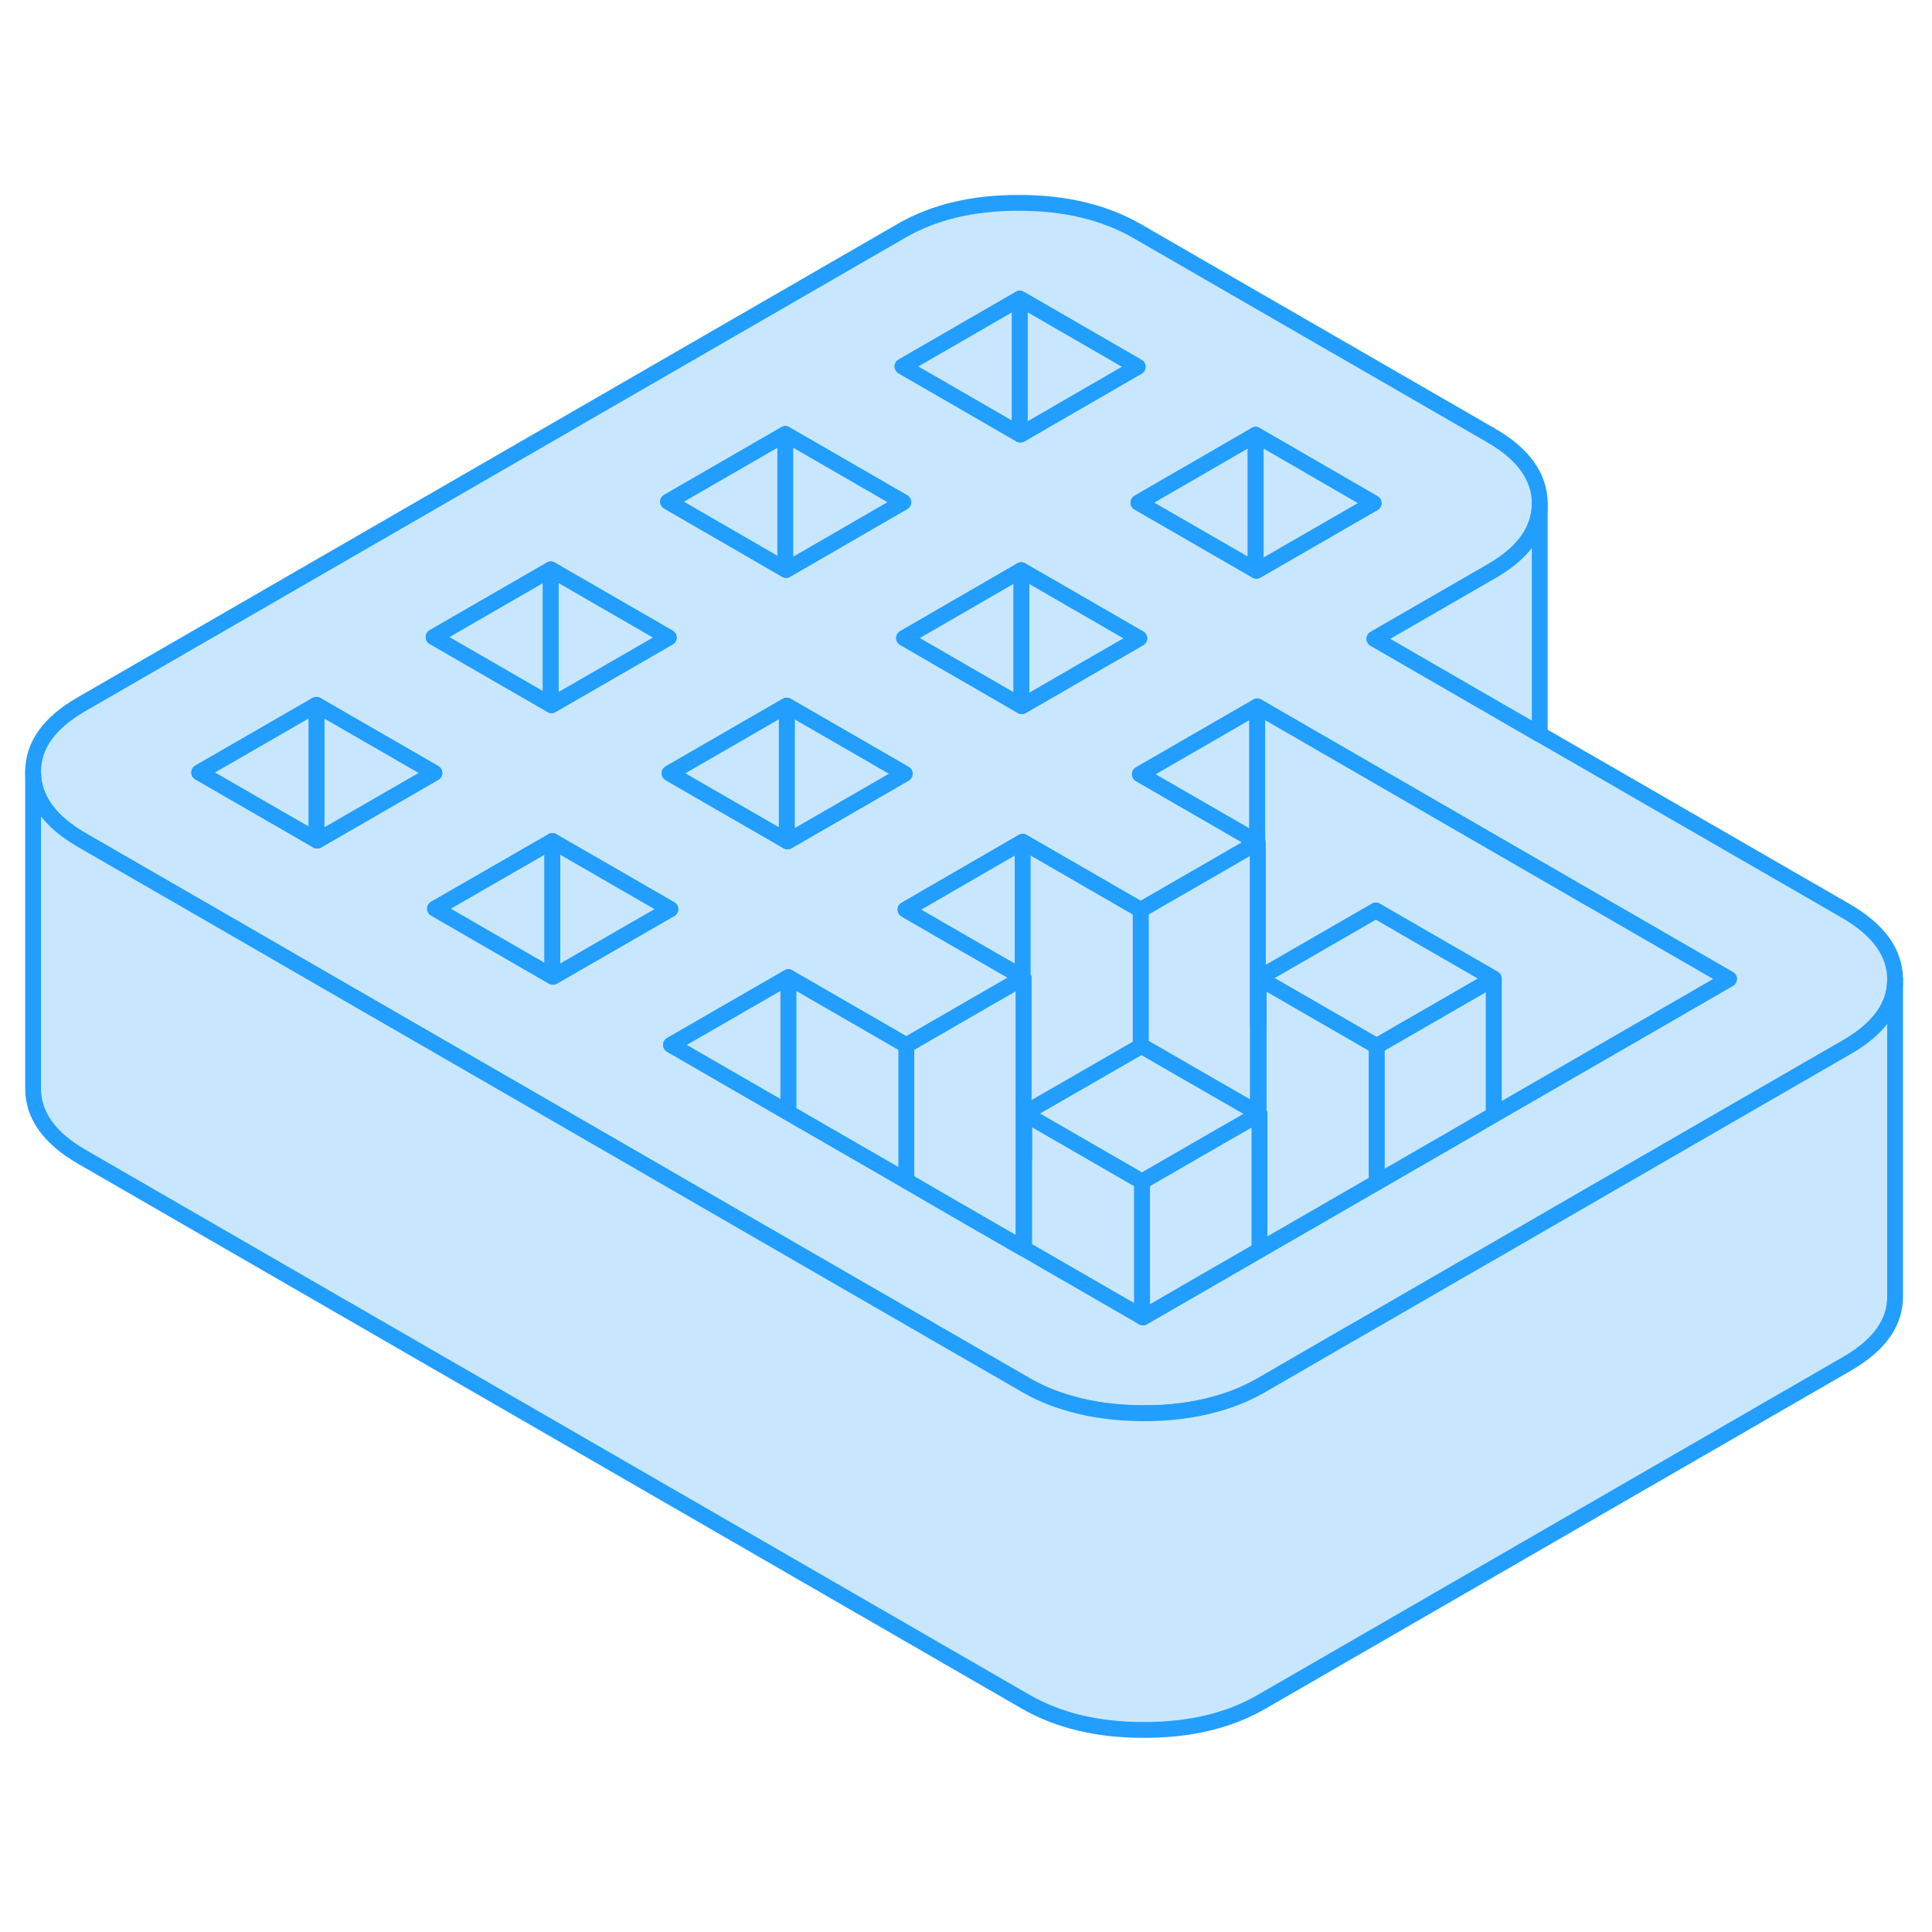 <svg width="48" height="48" viewBox="0 0 122 101" fill="#c8e7ff" xmlns="http://www.w3.org/2000/svg" stroke-width="1px" stroke-linecap="round" stroke-linejoin="round"><path d="M72.12 64.11V72.66L64.67 68.36V59.81L72.03 64.06L72.12 64.11Z" stroke="#229EFF" stroke-linejoin="round"/><path d="M116.59 47.04L97.23 35.87L86.79 29.84L94.19 25.57C96.22 24.4 97.23 22.97 97.23 21.3V21.28C97.22 19.6 96.19 18.17 94.15 16.99L71.8 4.09C69.75 2.91 67.27 2.31 64.36 2.31C61.45 2.3 58.98 2.89 56.95 4.06L5.13 33.98C3.09 35.16 2.08 36.58 2.09 38.26C2.1 39.94 3.13 41.37 5.17 42.55L15.05 48.25L19.98 51.1L34.88 59.7L49.78 68.31L57.23 72.61L59.74 74.06L64.67 76.9L64.77 76.96C65.63 77.46 66.57 77.85 67.58 78.13C68.95 78.53 70.46 78.73 72.12 78.74H72.2C73.83 78.75 75.32 78.56 76.67 78.19C77.7 77.92 78.66 77.53 79.53 77.04C79.56 77.02 79.59 77.01 79.62 76.99L84.51 74.16L86.93 72.77L91.91 69.89L94.33 68.5L99.31 65.62L106.72 61.34L116.63 55.62C118.66 54.45 119.67 53.03 119.67 51.36V51.34C119.66 49.66 118.63 48.23 116.59 47.04ZM79.29 16.96L86.74 21.27L79.34 25.54L79.29 25.51L71.89 21.24L79.29 16.96ZM57.09 29.79L64.4 25.56L64.49 25.51L71.94 29.81L69.42 31.26L64.53 34.09L64.49 34.07L59.51 31.19L57.09 29.79ZM57.13 38.36L54.62 39.81L49.73 42.63L49.68 42.6L44.7 39.73L42.28 38.33L49.59 34.11L49.68 34.06L57.13 38.36ZM64.4 8.36L71.84 12.66L64.44 16.94L64.4 16.92L56.99 12.64L64.4 8.36ZM49.59 16.91L57.04 21.21L49.64 25.49L49.59 25.46L42.19 21.18L49.59 16.91ZM34.78 25.46L42.23 29.76L34.83 34.03L34.78 34L27.38 29.73L34.78 25.46ZM20.03 42.58L19.98 42.55L12.58 38.28L19.98 34.01L27.43 38.31L20.03 42.58ZM39.81 48.36L34.92 51.18L34.88 51.16L29.89 48.28L27.47 46.88L34.78 42.67L34.88 42.61L42.33 46.91L39.81 48.36ZM99.27 57.04L94.33 59.89L91.87 61.32L86.93 64.17L79.53 68.44L79.48 68.47L72.17 72.69L72.12 72.66L64.67 68.36L64.63 68.34L59.69 65.49L57.23 64.06L52.24 61.18L49.78 59.76L44.79 56.88L42.37 55.48L49.68 51.27L49.78 51.21L57.23 55.51L62.11 52.69L64.58 51.27L64.63 51.24L64.58 51.21L59.6 48.34L57.18 46.94L64.49 42.71L64.58 42.66L72.03 46.96L76.92 44.14L79.39 42.71L79.43 42.69L79.39 42.67L74.4 39.79L71.98 38.39L79.29 34.17L79.39 34.11L96.28 43.87L109.18 51.32L99.27 57.04Z" stroke="#229EFF" stroke-linejoin="round"/><path d="M64.4 8.36V16.92L56.99 12.64L64.4 8.36Z" stroke="#229EFF" stroke-linejoin="round"/><path d="M71.84 12.66L64.44 16.94L64.4 16.92V8.36L71.84 12.66Z" stroke="#229EFF" stroke-linejoin="round"/><path d="M27.43 38.31L20.03 42.58L19.98 42.55V34.01L27.43 38.31Z" stroke="#229EFF" stroke-linejoin="round"/><path d="M19.98 34.01V42.55L12.58 38.28L19.98 34.01Z" stroke="#229EFF" stroke-linejoin="round"/><path d="M79.39 34.11V42.67L74.4 39.79L71.98 38.39L79.29 34.17L79.39 34.11Z" stroke="#229EFF" stroke-linejoin="round"/><path d="M64.58 42.66V51.21L59.6 48.34L57.18 46.94L64.49 42.71L64.58 42.66Z" stroke="#229EFF" stroke-linejoin="round"/><path d="M94.33 51.29L91.82 52.74L86.93 55.56L79.48 51.26L86.88 46.99L89.3 48.39L94.33 51.29Z" stroke="#229EFF" stroke-linejoin="round"/><path d="M94.33 51.29V59.889L91.87 61.319L86.93 64.169V55.559L91.82 52.739L94.33 51.29Z" stroke="#229EFF" stroke-linejoin="round"/><path d="M86.93 55.56V64.17L79.53 68.44V59.84L79.48 59.81V51.26L86.93 55.56Z" stroke="#229EFF" stroke-linejoin="round"/><path d="M79.48 59.809L79.43 59.779L74.5 56.94L72.08 55.54L72.03 55.569L64.67 59.809L72.03 64.059L72.12 64.11L77.01 61.29L79.43 59.9L79.48 59.87L79.53 59.84L79.48 59.809Z" stroke="#229EFF" stroke-linejoin="round"/><path d="M79.53 59.84V68.44L79.48 68.47L72.17 72.69L72.12 72.66V64.11L77.01 61.29L79.43 59.9L79.48 59.87L79.53 59.84Z" stroke="#229EFF" stroke-linejoin="round"/><path d="M79.43 42.69V59.779L74.5 56.94L72.08 55.539L72.03 55.569V46.959L76.92 44.139L79.39 42.709L79.43 42.69Z" stroke="#229EFF" stroke-linejoin="round"/><path d="M109.18 51.32L99.27 57.04L94.33 59.89V51.29L89.3 48.39L86.88 46.99L79.48 51.26V54.16L79.43 54.13V42.69L79.39 42.67V34.11L96.28 43.87L109.18 51.32Z" stroke="#229EFF" stroke-linejoin="round"/><path d="M72.03 46.96V55.57L64.67 59.81V62.71L64.63 62.69V51.24L64.58 51.21V42.66L72.03 46.96Z" stroke="#229EFF" stroke-linejoin="round"/><path d="M64.63 51.24V68.34L59.69 65.49L57.23 64.06V55.51L62.11 52.69L64.58 51.27L64.63 51.24Z" stroke="#229EFF" stroke-linejoin="round"/><path d="M57.23 55.51V64.059L52.24 61.179L49.78 59.76V51.209L57.23 55.51Z" stroke="#229EFF" stroke-linejoin="round"/><path d="M34.88 42.61V51.16L29.89 48.28L27.47 46.88L34.78 42.67L34.88 42.61Z" stroke="#229EFF" stroke-linejoin="round"/><path d="M42.33 46.91L39.81 48.36L34.92 51.18L34.88 51.16V42.61L42.33 46.91Z" stroke="#229EFF" stroke-linejoin="round"/><path d="M71.94 29.81L69.42 31.26L64.53 34.09L64.49 34.07V25.51L71.94 29.81Z" stroke="#229EFF" stroke-linejoin="round"/><path d="M57.13 38.36L54.62 39.81L49.73 42.63L49.68 42.6V34.06L57.13 38.36Z" stroke="#229EFF" stroke-linejoin="round"/><path d="M34.78 25.459V33.999L27.38 29.73L34.78 25.459Z" stroke="#229EFF" stroke-linejoin="round"/><path d="M42.23 29.759L34.83 34.029L34.78 33.999V25.459L42.23 29.759Z" stroke="#229EFF" stroke-linejoin="round"/><path d="M49.59 16.91V25.46L42.19 21.18L49.59 16.91Z" stroke="#229EFF" stroke-linejoin="round"/><path d="M57.04 21.21L49.64 25.49L49.59 25.46V16.91L57.04 21.21Z" stroke="#229EFF" stroke-linejoin="round"/><path d="M79.29 16.959V25.509L71.89 21.239L79.29 16.959Z" stroke="#229EFF" stroke-linejoin="round"/><path d="M86.74 21.27L79.34 25.54L79.29 25.509V16.959L86.74 21.27Z" stroke="#229EFF" stroke-linejoin="round"/><path d="M119.67 51.36V71.34C119.68 73.02 118.67 74.44 116.63 75.62L79.62 96.99C77.58 98.16 75.11 98.75 72.2 98.74C69.29 98.74 66.82 98.14 64.77 96.96L5.17 62.55C3.13 61.37 2.1 59.94 2.09 58.26V38.26C2.1 39.94 3.13 41.37 5.17 42.55L15.05 48.25L19.98 51.1L34.88 59.7L49.78 68.31L57.23 72.61L59.74 74.06L64.67 76.9L64.77 76.96C65.63 77.46 66.57 77.85 67.58 78.13C68.95 78.53 70.46 78.73 72.12 78.74H72.2C73.83 78.75 75.32 78.56 76.67 78.19C77.7 77.92 78.66 77.53 79.53 77.04C79.56 77.02 79.59 77.01 79.62 76.99L84.51 74.16L86.93 72.77L91.91 69.89L94.33 68.5L99.31 65.62L106.72 61.34L116.63 55.62C118.66 54.45 119.67 53.03 119.67 51.36Z" stroke="#229EFF" stroke-linejoin="round"/><path d="M97.23 21.3V35.87L86.79 29.84L94.19 25.57C96.22 24.4 97.23 22.97 97.23 21.3Z" stroke="#229EFF" stroke-linejoin="round"/><path d="M64.49 25.51V34.07L59.51 31.19L57.09 29.79L64.4 25.56L64.49 25.51Z" stroke="#229EFF" stroke-linejoin="round"/><path d="M49.78 51.209V59.76L44.79 56.88L42.37 55.48L49.68 51.27L49.78 51.209Z" stroke="#229EFF" stroke-linejoin="round"/><path d="M49.68 34.06V42.6L44.7 39.73L42.28 38.33L49.59 34.11L49.68 34.06Z" stroke="#229EFF" stroke-linejoin="round"/></svg>
